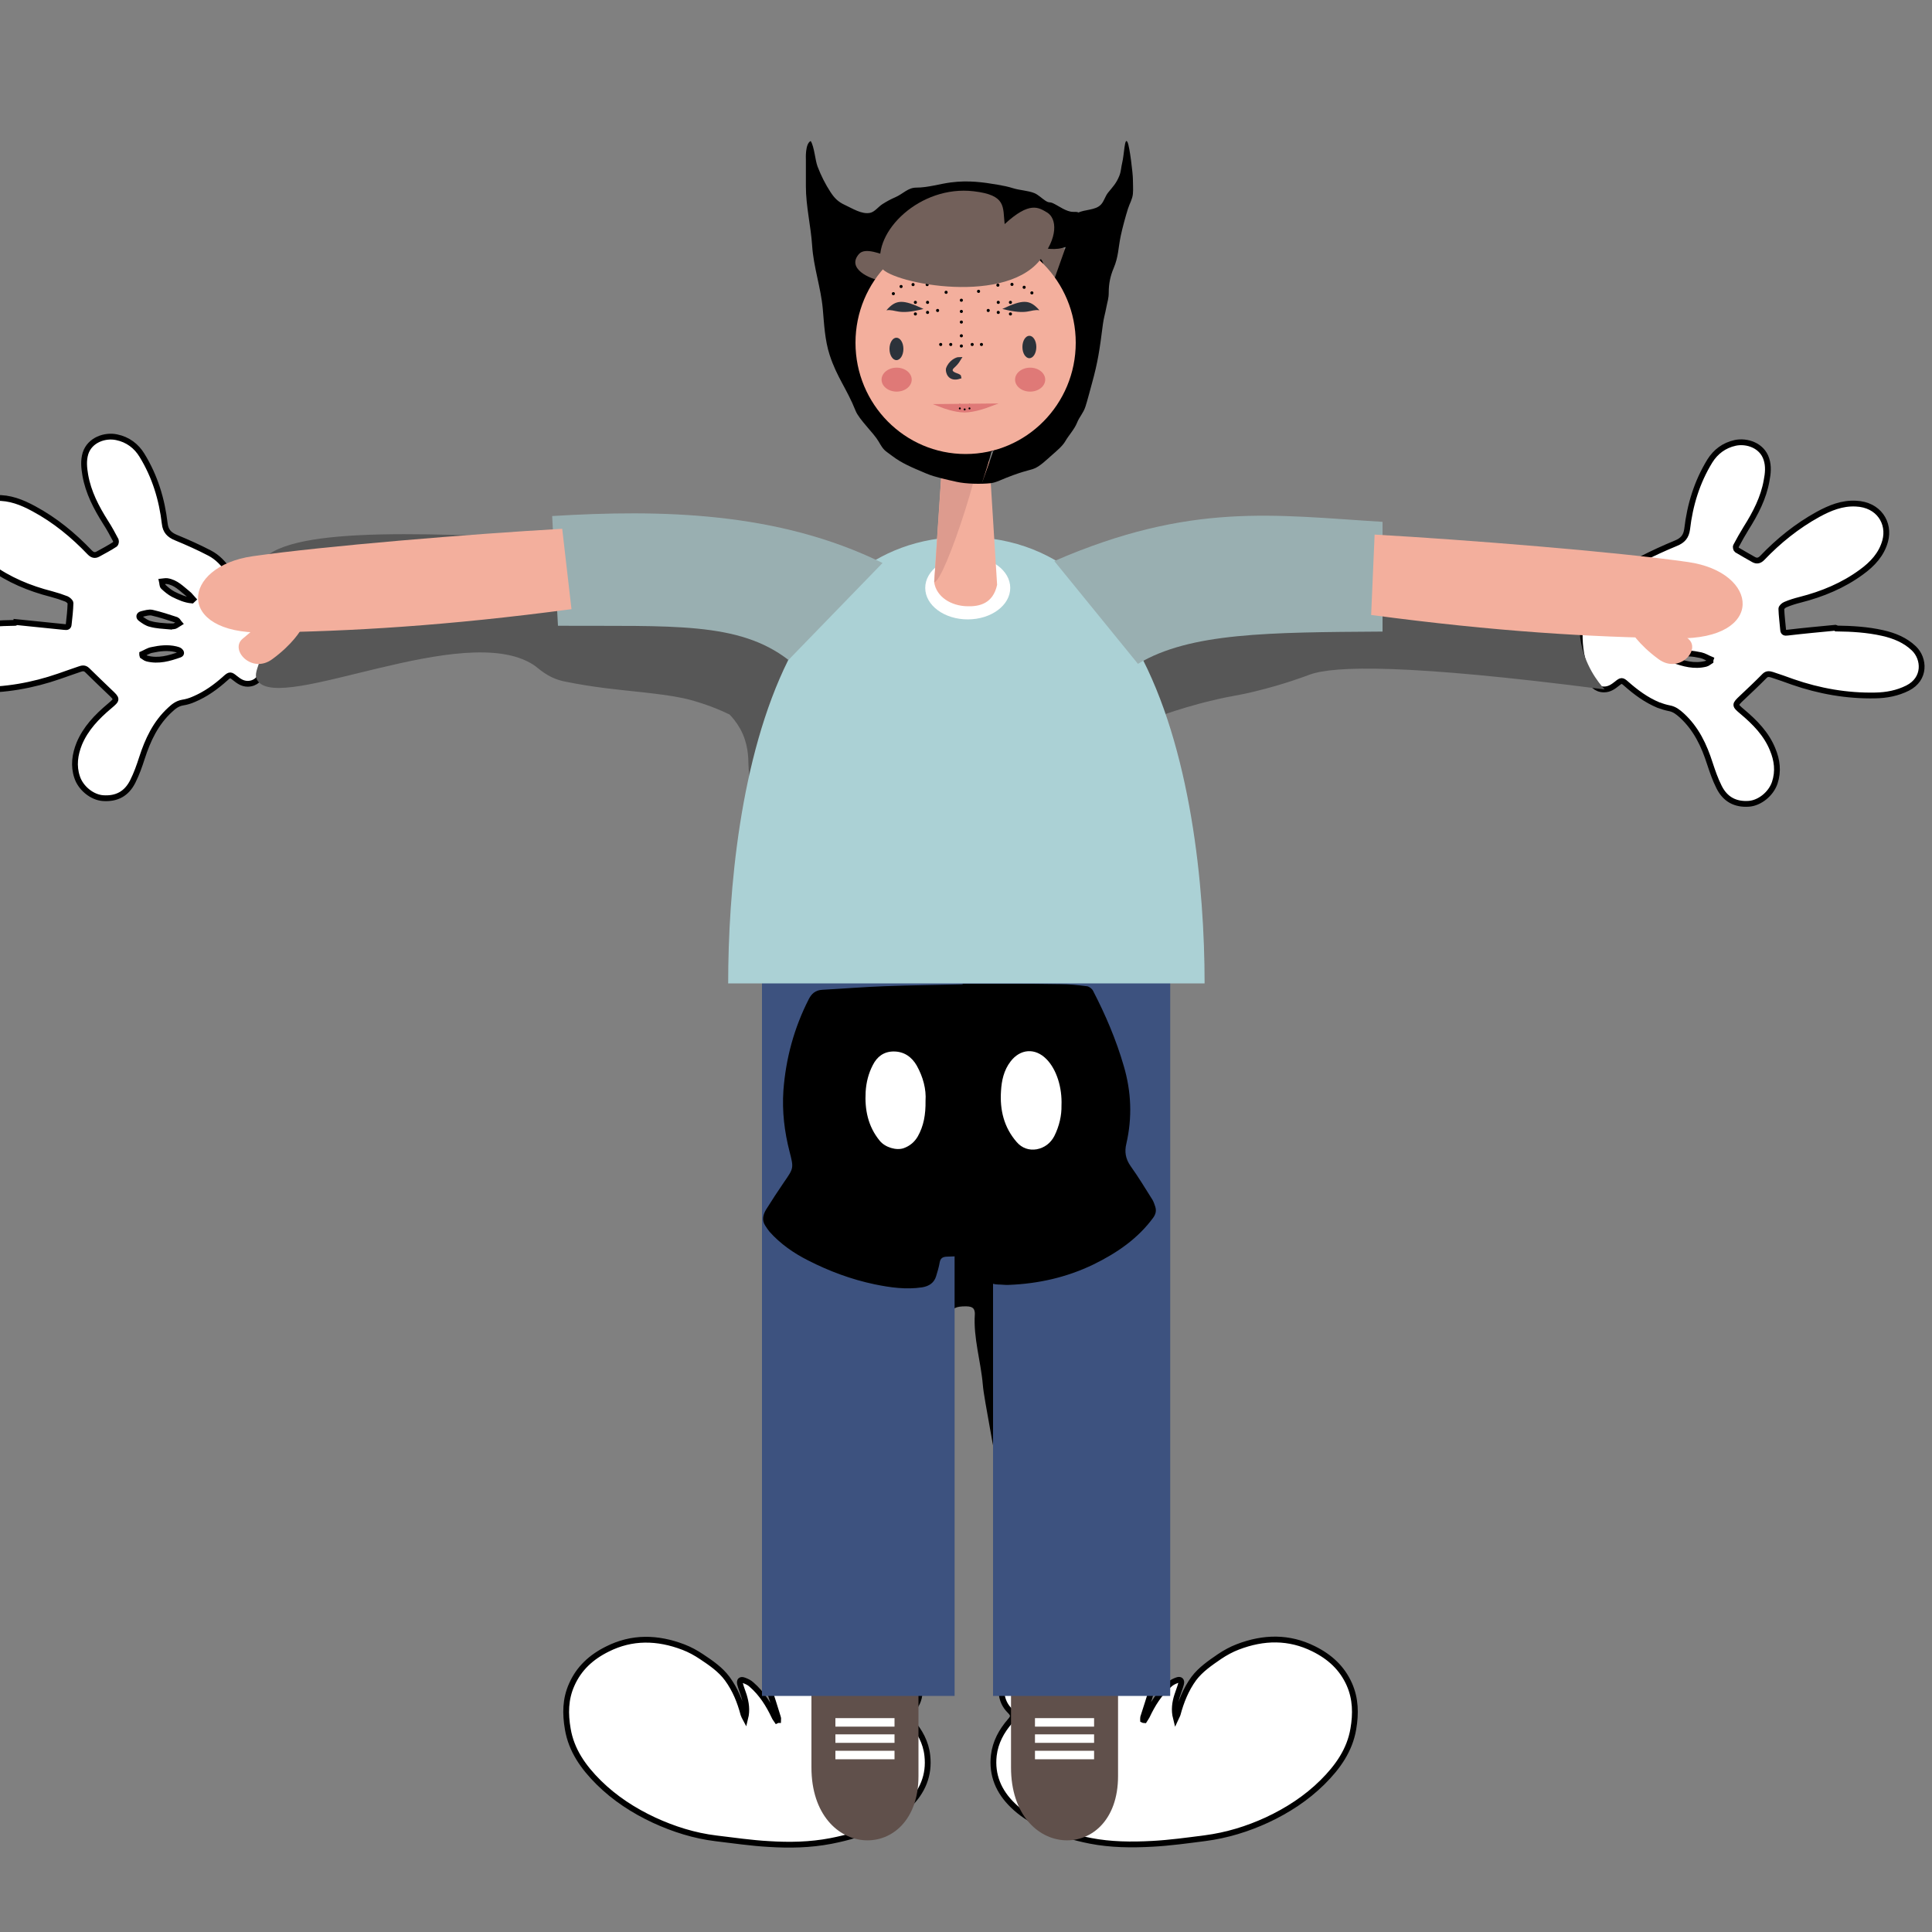 <?xml version="1.0" encoding="utf-8"?>
<!-- Generator: Adobe Illustrator 16.0.3, SVG Export Plug-In . SVG Version: 6.00 Build 0)  -->
<!DOCTYPE svg PUBLIC "-//W3C//DTD SVG 1.0//EN" "http://www.w3.org/TR/2001/REC-SVG-20010904/DTD/svg10.dtd">
<svg version="1.0" id="Layer_1" xmlns="http://www.w3.org/2000/svg" xmlns:xlink="http://www.w3.org/1999/xlink" x="0px" y="0px"
	 width="1000px" height="1000px" viewBox="0 0 1000 1000" enable-background="new 0 0 1000 1000" xml:space="preserve">
<rect x="0" y="0" width="1000" height="1000" fill="#808080" stroke="none"/>
<g id="skeleton_1_">
	<circle id="rightShoulder" cx="392.8" cy="294.3" r="8.2"/>
	<circle id="rightElbow" cx="289.3" cy="294.4" r="8.2"/>
	<ellipse id="rightWrist" cx="125.896" cy="300.79" rx="8.2" ry="8.2"/>
	<circle id="rightHip" cx="443.1" cy="510.1" r="8.2"/>
	<circle id="rightKnee" cx="449.5" cy="670.3" r="8.2"/>
	<circle id="rightAnkle" cx="449.5" cy="878.3" r="8.2"/>
	<circle id="leftShoulder" cx="605.7" cy="294.3" r="8.2"/>
	<circle id="leftElbow" cx="710.1" cy="294" r="8.2"/>
	<circle id="leftWrist" cx="873.5" cy="300.3" r="8.2"/>
	<circle id="leftHip" cx="559.5" cy="509.3" r="8.2"/>
	<circle id="leftKnee" cx="559.5" cy="670.3" r="8.2"/>
	<circle id="leftAnkle" cx="559.5" cy="878.3" r="8.2"/>
	<polygon fill="none" stroke="#000000" stroke-miterlimit="10" points="392.7,294.6 443,510.4 559.4,509.6 605.6,294.6 	"/>
	<polyline fill="none" stroke="#000000" stroke-miterlimit="10" points="391.7,294.6 289,294.6 125.7,300.9 	"/>
	<polyline fill="none" stroke="#000000" stroke-miterlimit="10" points="607.1,294.2 710.3,294.2 873.6,300.6 	"/>
	<polyline fill="none" stroke="#000000" stroke-miterlimit="10" points="443,510.4 449.4,670.6 449.4,878.6 	"/>
	<polyline fill="none" stroke="#000000" stroke-miterlimit="10" points="559.4,509.6 559.4,670.6 559.4,878.6 	"/>
	<circle id="rightEye0" cx="468.6" cy="160.2" r="0.8"/>
	<circle id="rightBrow1" cx="466.4" cy="148.3" r="0.8"/>
	<circle id="rightBrow4" cx="489.7" cy="151.3" r="0.8"/>
	<circle id="nose1" cx="497.6" cy="161.2" r="0.8"/>
	<circle id="rightBrow3" cx="479.9" cy="147.3" r="0.8"/>
	<circle id="rightEye1" cx="473.8" cy="156.5" r="0.8"/>
	<circle id="rightBrow0" cx="462.4" cy="152" r="0.8"/>
	<circle id="rightBrow2" cx="472.6" cy="147.3" r="0.8"/>
	<circle id="rightEye5" cx="473.8" cy="162.5" r="0.8"/>
	<circle id="rightEye2" cx="480.1" cy="156.5" r="0.8"/>
	<circle id="rightEye3" cx="485.3" cy="160.7" r="0.8"/>
	<circle id="nose0" cx="497.6" cy="155.4" r="0.8"/>
	<circle id="nose3" cx="497.6" cy="173.8" r="0.8"/>
	<circle id="rightNose0" cx="486.9" cy="178.3" r="0.8"/>
	<circle id="rightMouthCorner" cx="480.9" cy="200.4" r="0.8"/>
	<circle id="rightNose1" cx="492.1" cy="178.3" r="0.8"/>
	<circle id="rightUpperLipTop0" cx="487.8" cy="197" r="0.8"/>
	<circle id="nose2" cx="497.6" cy="166.7" r="0.8"/>
	<circle id="nose4" cx="497.6" cy="179.1" r="0.8"/>
	<circle id="upperLipTopMid" cx="498.4" cy="196.8" r="0.8"/>
	<circle id="rightUpperLipTop1" cx="494.3" cy="195.9" r="0.8"/>
	<path id="rightMiddleLip" d="M484.5,199.9c0.4,0,0.8,0.4,0.8,0.8c0,0.4-0.398,0.8-0.8,0.8s-0.8-0.4-0.8-0.8
		C483.7,200.3,484.1,199.9,484.5,199.9z"/>
	<circle id="lowerLipBottomMid" cx="498.4" cy="210" r="0.8"/>
	<circle id="upperLipBottomMid" cx="498.4" cy="200.4" r="0.8"/>
	<circle id="lowerLipTopMid" cx="498.4" cy="203.5" r="0.8"/>
	<circle id="rightUpperLipBottom1" cx="494.5" cy="199.9" r="0.8"/>
	<circle id="rightLowerLipTop0" cx="494.5" cy="202.8" r="0.8"/>
	<circle id="rightLowerLipBottom1" cx="494.3" cy="209.5" r="0.8"/>
	<circle id="rightLowerLipBottom0" cx="487.3" cy="206.7" r="0.8"/>
	<circle id="rightEye4" cx="480.1" cy="161.7" r="0.8"/>
	<circle id="jawMid" cx="498.4" cy="235.8" r="0.8"/>
	<circle id="rightJaw7" cx="483.4" cy="232.6" r="0.8"/>
	<circle id="rightJaw6" cx="473.4" cy="225.9" r="0.8"/>
	<circle id="rightJaw5" cx="461.8" cy="213.4" r="0.8"/>
	<circle id="rightJaw4" cx="455" cy="193.4" r="0.8"/>
	<circle id="rightJaw3" cx="454.2" cy="171.7" r="0.8"/>
	<circle id="rightJaw2" cx="454.2" cy="162.2" r="0.8"/>
	<circle id="rightJaw1" cx="455" cy="150.5" r="0.8"/>
	<circle id="rightJaw0" cx="457.5" cy="141.2" r="0.8"/>
	<circle id="topMid" cx="498.6" cy="115.1" r="0.8"/>
	<circle id="leftTop0" cx="518.3" cy="117.6" r="0.8"/>
	<circle id="leftTop1" cx="530.9" cy="127.1" r="0.8"/>
	<circle id="leftEye0" cx="528.2" cy="160.2" r="0.8"/>
	<circle id="leftBrow1" cx="530.1" cy="148.7" r="0.8"/>
	<circle id="leftBrow4" cx="506.5" cy="150.8" r="0.8"/>
	<circle id="leftBrow3" cx="516.5" cy="147.6" r="0.8"/>
	<circle id="leftEye1" cx="523" cy="156.5" r="0.8"/>
	<circle id="leftBrow0" cx="534.1" cy="151.6" r="0.8"/>
	<circle id="leftBrow2" cx="523.8" cy="147.2" r="0.8"/>
	<circle id="leftEye5" cx="523" cy="162.5" r="0.8"/>
	<circle id="leftEye2" cx="516.7" cy="156.5" r="0.8"/>
	<circle id="leftEye3" cx="511.5" cy="160.7" r="0.8"/>
	<circle id="leftNose0" cx="508" cy="178.3" r="0.8"/>
	<circle id="leftMouthCorner" cx="515.9" cy="200.4" r="0.8"/>
	<circle id="leftNose1" cx="503.2" cy="178.3" r="0.8"/>
	<circle id="leftUpperLipTop0" cx="509" cy="197" r="0.8"/>
	<circle id="leftUpperLipTop1" cx="502.6" cy="195.9" r="0.8"/>
	<path id="leftMiddleLip" d="M512.3,199.9c0.4,0,0.8,0.4,0.8,0.8c0,0.4-0.398,0.8-0.8,0.8c-0.398,0-0.8-0.4-0.8-0.8
		C511.5,200.3,511.9,199.9,512.3,199.9z"/>
	<circle id="leftUpperLipBottom1" cx="502.4" cy="199.9" r="0.8"/>
	<circle id="leftLowerLipTop0" cx="502.4" cy="202.8" r="0.8"/>
	<circle id="leftLowerLipBottom1" cx="502.6" cy="209.5" r="0.8"/>
	<circle id="leftLowerLipBottom0" cx="509.5" cy="206.7" r="0.8"/>
	<circle id="leftEye4" cx="516.7" cy="161.7" r="0.8"/>
	<circle id="leftJaw7" cx="513.2" cy="233" r="0.8"/>
	<circle id="leftJaw6" cx="523.2" cy="226.3" r="0.8"/>
	<circle id="leftJaw5" cx="534.8" cy="213.7" r="0.8"/>
	<circle id="leftJaw4" cx="541.6" cy="193.7" r="0.8"/>
	<circle id="leftJaw3" cx="542.4" cy="172.1" r="0.8"/>
	<circle id="leftJaw2" cx="542.4" cy="162.5" r="0.8"/>
	<circle id="leftJaw1" cx="541.6" cy="150.8" r="0.8"/>
	<circle id="leftJaw0" cx="539.1" cy="141.6" r="0.8"/>
	<polyline fill="none" stroke="#000000" stroke-miterlimit="10" points="498.4,115.1 478.6,117.6 466.1,127.1 457.5,141.2 
		455,150.5 454.2,162.2 454.2,171.7 455,193.4 461.8,213.4 473.4,225.9 483.4,232.6 498.4,235.8 513.2,233 523.2,226.3 534.8,213.7 
		541.6,193.7 542.4,172.1 542.4,162.5 541.6,150.8 539.1,141.6 530.9,127.1 518.3,117.6 498.4,115.1 	"/>
	<polyline fill="none" stroke="#000000" stroke-miterlimit="10" points="462.4,152 466.4,148.3 472.6,147.3 479.9,147.3 
		489.7,151.3 	"/>
	<polygon fill="none" stroke="#000000" stroke-miterlimit="10" points="468.6,160.2 473.8,156.5 480.1,156.5 485.3,160.7 
		480.1,161.7 473.8,162.5 	"/>
	<polyline fill="none" stroke="#000000" stroke-miterlimit="10" points="486.9,178.3 492.1,178.3 497.6,179.1 497.6,173.8 
		497.6,166.7 497.6,161.2 497.6,155.4 	"/>
	<polyline fill="none" stroke="#000000" stroke-miterlimit="10" points="533.9,151.6 529.9,148.7 523.6,147.2 516.3,147.6 
		506.3,150.8 	"/>
	<polygon fill="none" stroke="#000000" stroke-miterlimit="10" points="528,160.2 522.7,156.5 516.4,156.5 511.3,160.7 516.4,161.7 
		522.7,162.5 	"/>
	<polyline fill="none" stroke="#000000" stroke-miterlimit="10" points="508,178.3 503,178.3 497.6,179.1 	"/>
	<polygon fill="none" stroke="#000000" stroke-miterlimit="10" points="480.9,200.4 487.8,197 494.3,195.9 498.4,196.8 502.6,195.9 
		509,197 515.9,200.4 509.5,206.7 502.4,209.5 498.4,210 494.3,209.5 487.3,206.7 	"/>
	<polyline fill="none" stroke="#000000" stroke-miterlimit="10" points="480.9,200.4 484.5,200.7 494.5,199.9 498.4,200.4 
		502.4,199.9 512.3,200.7 515.9,200.4 	"/>
	<polyline fill="none" stroke="#000000" stroke-miterlimit="10" points="480.9,200.4 484.5,200.7 494.5,202.8 498.4,203.6 
		502.4,202.8 512.3,200.7 515.9,200.4 	"/>
	<circle id="rightTop0" cx="478.7" cy="117.6" r="0.8"/>
	<circle id="rightTop1" cx="466.1" cy="127.1" r="0.8"/>
</g>
<g id="Mickey">
	<g>
		<path fill="#FFFFFF" stroke="#000000" stroke-width="3" stroke-miterlimit="10" d="M596.643,873.274
			c-1.652,5.354-3.307,10.514-4.959,15.673c-0.105,0.392,0,0.779,0,1.269c0.207,0.097,0.414,0.193,0.617,0.193
			c0.414-0.683,0.932-1.364,1.346-2.145c2.893-6.132,6.406-11.873,11.779-16.451c1.031-0.974,2.48-1.651,3.824-2.14
			c1.652-0.586,2.479,0.097,2.066,1.849c-0.516,2.043-1.344,3.896-1.965,5.939c-1.238,3.795-1.756,7.69-0.723,11.78
			c0.309-0.683,0.723-1.269,0.93-1.949c1.758-6.521,4.236-12.851,8.369-18.496c3.516-4.671,8.371-7.98,13.332-11.389
			c2.891-1.945,6.094-3.698,9.402-4.965c13.432-5.16,26.555-5.354,39.264,0.972c8.475,4.188,14.777,10.028,18.494,18.398
			c3.311,7.497,3.412,15.188,2.068,23.073c-1.859,11.001-8.057,19.762-16.016,27.647c-8.266,8.175-17.98,14.505-28.623,19.468
			c-10.127,4.674-20.871,7.98-32.133,9.442c-9.094,1.166-18.188,2.435-27.281,2.919c-10.746,0.586-21.492,0.489-32.029-1.554
			c-8.889-1.753-17.566-4.284-25.627-8.374c-5.373-2.725-10.436-5.938-14.57-10.024c-7.336-7.109-10.953-15.677-9.814-25.799
			c0.824-6.814,3.926-12.56,8.471-17.815c1.861-2.043,1.861-3.307-0.102-5.257c-2.688-2.629-4.133-5.938-4.34-9.443
			c-0.207-3.697,1.342-7.105,3.926-10.024c4.754-5.45,11.16-8.373,18.186-10.707c5.477-1.853,10.953-2.825,16.635-3.213
			c8.783-0.683,17.566-1.365,26.145,1.558c5.373,1.85,8.885,6.618,9.092,11.971c0.102,1.656,0,3.311,0.102,4.966
			C592.508,873.469,593.441,874.151,596.643,873.274z"/>
		<path fill="#FFFFFF" stroke="#000000" stroke-width="3" stroke-miterlimit="10" d="M565.127,861.691
			c-8.887,0.291-16.117,1.168-23.041,3.312c-3.307,1.069-6.615,2.236-9.094,4.865c-2.482,2.531-1.859,5.063,1.758,6.911
			c0.516,0.294,1.031,0.392,1.547,0.488c3,0.581,5.891,1.264,8.889,1.458c7.027,0.585,13.744-0.485,20.459-2.334
			c0,0,4.029-0.778,9.197-3.021c0.617-0.291,1.961-0.875,3.203-2.042c0.824-0.78,2.893-2.532,2.479-4.283
			c-0.414-1.946-1.963-3.017-3.822-3.698C572.361,861.789,568.021,861.397,565.127,861.691z"/>
		<path fill="#FFFFFF" stroke="#000000" stroke-width="3" stroke-miterlimit="10" d="M541.156,870.259
			c2.479-1.655,6.51-3.702,11.777-4.477c4.65-0.683,7.855,0,8.887,0.29c1.965,0.484,4.133,1.361,4.133,1.655
			c-0.205,0.683-12.09-3.896-23.66-0.193c-4.754,1.554-8.473,3.988-8.369,4.279c0.102,0.295,4.338-1.265,20.975-8.37"/>
		<path fill="#FFFFFF" stroke="#000000" stroke-width="3" stroke-miterlimit="10" d="M541.672,875.124
			c-3.514,0.585-4.34,0.585-4.34,0.489c0-0.194,3.617-1.365,7.957-1.753c0.723-0.098,1.342-0.098,2.066-0.098
			c5.578,0,6.922,2.531,11.16,2.334c0.723,0,2.373-0.483,5.787-1.555c2.375-0.682,4.027-1.268,5.268-1.752
			c1.24-0.391,2.17-0.779,4.029-1.559c2.273-0.973,2.893-1.267,3.41-1.849c0.725-0.877,1.344-2.24,0.725-3.117
			c-0.414-0.585-1.033-0.291-3.307-0.875c-1.551-0.388-1.551-0.586-2.895-0.877c-0.414-0.097-0.723-0.097-3.307-0.388
			c-2.479-0.197-2.893-0.197-4.133-0.392c-1.758-0.193-2.377-0.291-2.893-0.387c-3.307-0.295-4.857,2.043-10.643,4.768
			c-2.789,1.364-4.236,1.946-6.098,2.241c-4.133,0.483-6.303-1.07-7.852,0.192c-1.344,1.168-1.242,4.091,0,4.773
			c2.688,1.457,12.09-7.014,11.057-8.567c-0.93-1.559-13.229,1.655-13.432,6.133c-0.107,1.654,1.445,3.601,3.305,4.283
			c2.375,0.876,4.133-0.974,9.918-1.171c1.344-0.097,1.139,0.097,2.377,0c2.17-0.097,4.135-0.387,11.781-3.112
			c3.512-1.171,4.959-1.753,6.508-2.531c2.273-1.07,3.824-2.145,3.824-2.241c-0.105-0.29-11.262,5.159-17.564,4.772
			c-0.934-0.098-4.135-0.295-4.342-1.171c0-0.097,0-0.097,0-0.194c0.313-1.945,3.822-3.795,3.822-3.795
			c4.754-2.434,9.51-1.945,10.746-1.753c0.105,0,0.209,0,0.209,0c1.547,0.194,2.891,0.485,4.133,0.683
			c4.133,0.877,6.199,1.265,6.199,1.555c0,1.268-19.426,2.628-27.693,3.214c-4.441,0.291-8.16,0.585-10.643,0.683
			c9.816-1.655,19.531-3.312,29.348-4.966"/>
	</g>
	<g>
		<path fill="#FFFFFF" stroke="#000000" stroke-width="3" stroke-miterlimit="10" d="M401.869,870.743
			c0.103-1.655,0-3.31,0.103-4.961c0.206-5.358,3.823-10.127,9.094-11.976c8.575-3.02,17.358-2.24,26.141-1.558
			c5.58,0.488,11.16,1.363,16.636,3.214c7.028,2.334,13.33,5.354,18.186,10.706c2.584,2.919,4.029,6.327,3.927,10.028
			c-0.104,3.505-1.653,6.812-4.338,9.439c-1.965,1.95-1.861,3.214-0.104,5.257c4.544,5.159,7.749,11.002,8.473,17.816
			c1.136,10.125-2.479,18.689-9.816,25.798c-4.239,4.086-9.196,7.203-14.571,10.025c-8.061,4.186-16.636,6.62-25.626,8.373
			c-10.641,2.043-21.389,2.236-32.032,1.558c-9.091-0.488-18.185-1.854-27.278-2.923c-11.261-1.36-22.01-4.768-32.136-9.442
			c-10.644-4.963-20.356-11.293-28.623-19.468c-7.956-7.885-14.155-16.646-16.015-27.647c-1.345-7.885-1.345-15.479,2.065-23.069
			c3.72-8.373,10.024-14.215,18.497-18.401c12.607-6.326,25.729-6.133,39.265-0.973c3.305,1.267,6.51,3.02,9.403,4.966
			c4.959,3.311,9.816,6.62,13.328,11.389c4.135,5.647,6.615,11.877,8.37,18.495c0.208,0.682,0.622,1.364,0.93,1.949
			c1.036-4.187,0.416-7.985-0.722-11.78c-0.62-1.945-1.447-3.893-1.963-5.938c-0.414-1.752,0.311-2.532,2.067-1.85
			c1.342,0.488,2.79,1.167,3.823,2.144c5.27,4.574,8.887,10.316,11.779,16.452c0.31,0.775,0.828,1.36,1.343,2.141
			c0.206-0.098,0.414-0.194,0.621-0.194c0-0.392,0.206-0.877,0-1.268c-1.551-5.16-3.206-10.22-4.962-15.674
			C400.731,874.151,401.766,873.469,401.869,870.743z"/>
		<path fill="#FFFFFF" stroke="#000000" stroke-width="3" stroke-miterlimit="10" d="M417.575,863.348
			c-1.86,0.682-3.412,1.752-3.823,3.698c-0.416,1.849,1.651,3.503,2.479,4.283c1.24,1.167,2.582,1.751,3.203,2.042
			c5.166,2.242,9.197,3.021,9.197,3.021c6.715,1.849,13.535,2.919,20.458,2.334c2.997-0.291,5.89-0.877,8.886-1.458
			c0.516-0.097,1.035-0.294,1.549-0.488c3.616-1.849,4.238-4.38,1.757-6.911c-2.479-2.531-5.683-3.796-9.094-4.865
			c-6.92-2.144-14.154-3.021-23.041-3.312C426.253,861.397,421.812,861.789,417.575,863.348z"/>
		<path fill="#FFFFFF" stroke="#000000" stroke-width="3" stroke-miterlimit="10" d="M439.376,863.348
			c16.636,7.105,20.872,8.663,20.975,8.369c0.104-0.291-3.617-2.726-8.369-4.283c-11.572-3.699-23.559,0.778-23.662,0.197
			c-0.104-0.294,2.17-1.171,4.133-1.656c1.033-0.192,4.236-0.972,8.886-0.294c5.268,0.779,9.301,2.825,11.778,4.481l-0.514,4.962
			c3.511,0.585,4.338,0.585,4.338,0.489c0-0.194-3.617-1.365-7.955-1.753c-0.724-0.098-1.344-0.098-2.066-0.098
			c-5.582,0-6.925,2.531-11.162,2.334c-0.722,0-2.376-0.483-5.787-1.555c-2.375-0.682-4.028-1.268-5.27-1.752
			c-1.24-0.391-2.17-0.779-4.03-1.559c-2.271-0.973-2.893-1.267-3.41-1.849c-0.722-0.877-1.342-2.24-0.722-3.117
			c0.412-0.585,1.034-0.291,3.305-0.875c1.551-0.388,1.551-0.586,2.894-0.877c0.414-0.097,0.723-0.097,3.307-0.388
			c2.481-0.197,2.893-0.197,4.133-0.392c1.757-0.193,2.377-0.291,2.896-0.387c3.305-0.295,4.855,2.043,10.64,4.768
			c2.791,1.364,4.239,1.946,6.099,2.241c4.131,0.483,6.302-1.07,7.851,0.192c1.346,1.168,1.243,4.091,0,4.769
			c-2.685,1.462-12.088-7.009-11.057-8.563c0.93-1.559,13.23,1.655,13.436,6.133c0.102,1.654-1.448,3.601-3.309,4.283
			c-2.374,0.876-4.13-0.974-9.918-1.171c-1.343-0.097-1.138,0.097-2.375,0c-2.171-0.097-4.134-0.387-11.781-3.112
			c-3.513-1.171-4.958-1.753-6.51-2.531c-2.271-1.07-3.822-2.145-3.822-2.241c0.103-0.29,11.262,5.159,17.565,4.772
			c0.93-0.098,4.133-0.295,4.341-1.171c0-0.097,0-0.097,0-0.194c-0.312-1.945-3.825-3.795-3.825-3.795
			c-4.753-2.434-9.507-1.945-10.746-1.753c-0.103,0-0.206,0-0.206,0c-1.551,0.194-2.895,0.485-4.135,0.683
			c-4.131,0.877-6.199,1.265-6.199,1.555c0,1.268,19.425,2.628,27.692,3.214c4.442,0.291,8.163,0.585,10.644,0.683
			c-9.816-1.655-19.529-3.312-29.347-4.966"/>
	</g>
	<path d="M483.705,784.689c0.103,2.24,0.206,5.551-0.206,9.54c-0.621,4.966-1.654,7.885-2.895,12.168
		c-2.479,8.471-3.511,15.188-4.753,23.267c-1.135,7.105-1.653,10.61-1.549,13.533c0.517,14.211,8.783,17.909,6.302,23.46
		c-3.306,7.494-20.253,3.699-48.047,3.989c-1.654,0-5.994,0-8.267-2.531c-0.827-0.973-1.136-2.333-1.239-4.574
		c-0.518-6.814-0.518-13.727-1.963-20.542c-1.137-5.353-4.65-10.513-5.788-15.866c-1.342-6.229-1.239-12.653-1.547-18.983
		c-0.208-5.063-0.312-10.121-0.312-15.087c0-7.202,0.62-14.409,0.312-21.611c-0.208-4.869-2.067-9.831-2.067-14.7
		c-0.106-6.911,1.032-13.726,1.24-20.639c0.104-1.654-1.346-3.306-1.963-4.961c-0.93-2.436-1.964-4.967-2.481-7.498
		c-3.307-16.354-4.96-32.806-2.375-49.257c0.516-3.602,2.997-7.105,4.649-10.707c2.79-6.328,3.927-12.558,1.138-19.179
		c-1.552-3.698-0.106-7.886,0.308-11.876c0.309-3.212,1.344-6.326,1.86-9.442c0.621-4.282,2.584-8.079,6.201-11.778
		c2.685-2.726,3.201-6.425,3.615-9.831c1.035-8.567,0.724-8.374,14.157-7.984c21.491,0.586,42.983,1.461,64.476,1.266
		c17.668-0.097,35.34-1.459,53.008-2.238c0.207,0,0.311,0,0.516,0c9.92-0.487,11.676,0.39,13.021,6.717
		c0.414,2.141,1.033,4.186,1.756,6.23c0.414,1.266,0.93,2.628,2.273,3.408c8.268,4.38,7.75,10.706,8.885,16.451
		c1.549,7.786,0.619,15.574-0.309,23.362c-0.621,5.451,1.551,11.391,4.65,16.548c4.547,7.497,5.682,15.286,5.682,23.074
		c0,12.168-1.652,24.235-2.686,36.404c-0.104,1.363-0.619,2.923-1.758,4.089c-3.512,3.602-2.789,7.202-1.859,11.099
		c0.93,3.892,1.859,7.788,1.963,11.68c0.207,4.579-0.824,9.25-0.93,13.824c-0.104,7.497-0.723,14.894-1.447,22.294
		c-1.445,14.603-2.893,29.302-8.266,43.609c-1.963,5.354-2.066,11.002-2.168,16.55c-0.105,5.547,0.723,11.098,1.445,16.646
		c0.309,2.531-1.033,4.186-4.65,5.159c-9.404,2.435-19.012,3.214-28.621,0.392c-1.344-0.392-2.584-0.876-4.031-1.074
		c-1.961-0.291-3.102-1.263-3.514-1.457c-4.854-2.337-11.57,1.457-14.051-0.779c-1.758-1.558,0.207-4.574,1.551-12.851
		c0.414-2.14,1.344-8.471,0.824-14.99c-0.516-6.427-2.066-6.326-3.926-14.991c-1.756-8.178-0.619-8.958-2.377-19.471
		c-1.652-9.928-2.688-9.246-3.203-14.991c-0.723-9.151,1.756-11.779,2.377-21.025c0.412-5.551-0.309-7.69-3.203-23.267
		c-2.895-16.355-4.443-24.434-4.752-28.523c-1.033-12.168-4.961-24.239-4.135-36.505c0-0.388,0.104-1.945-0.826-3.018
		c-0.516-0.585-1.652-1.07-3.72-1.07c-5.166,0-7.231,0.875-7.748,4.088c-0.828,5.551-1.344,8.373-1.035,10.808
		c0.725,5.644-1.446,8.664-6.405,42.928c-0.208,1.559-0.724,5.063-1.551,11.976c-1.86,13.92-1.963,15.377-1.549,18.006
		c0.619,5.063,1.963,6.815,1.963,9.152c0,0.973-0.206,1.069-0.414,2.141C482.569,777.196,482.464,780.502,483.705,784.689z"/>
	<path fill="#FFFFFF" stroke="#000000" stroke-width="3" stroke-miterlimit="10" d="M8.494,322.003
		c8.267,0.876,16.533,1.654,24.799,2.53c1.446,0.195,2.169,0,2.273-1.363c0.414-3.699,0.826-7.301,0.93-11
		c0-0.681-1.241-1.752-2.067-2.141c-2.479-0.974-5.166-1.85-7.75-2.531c-11.469-2.921-22.216-7.398-31.619-14.31
		c-5.786-4.186-10.436-9.346-12.295-16.063c-2.583-9.442,3.512-18.885,15.086-19.372c7.233-0.292,13.535,2.239,19.632,5.549
		c11.056,5.938,20.458,13.727,28.932,22.584c1.343,1.363,2.583,1.85,4.34,0.876c2.997-1.655,5.993-3.212,8.783-5.062
		c0.413-0.292,0.62-1.46,0.413-2.044c-1.653-3.115-3.307-6.23-5.27-9.248c-4.856-7.69-8.99-15.575-10.54-24.531
		c-0.62-3.699-1.033-7.399,0.104-11.194c2.274-7.107,10.23-9.638,16.12-8.373c5.786,1.169,10.229,4.575,13.123,9.346
		c6.717,10.902,10.333,22.876,11.78,35.337c0.413,3.796,2.272,5.841,5.889,7.3c5.892,2.434,11.78,5.063,17.36,7.983
		c4.132,2.142,7.233,5.549,9.815,9.249c0.827,1.264,1.654,1.557,2.998,0.681c1.55-1.071,3.099-2.142,4.648-3.212
		c2.583-1.752,4.857-1.752,6.923,0.584c1.757,1.947,3.306,4.284,4.236,6.717c3.411,8.761,3.927,17.911,3.722,27.256
		c-0.207,7.204-1.757,14.019-4.858,20.541c-1.446,3.017-3.514,5.743-7.749,5.84c-2.791,0-4.754-1.46-6.716-3.018
		c-2.171-1.751-2.583-1.85-4.754,0.097c-4.96,4.479-10.334,8.372-16.636,11c-1.756,0.778-3.72,1.363-5.683,1.654
		c-2.687,0.488-4.546,1.947-6.406,3.699c-7.543,6.912-11.574,15.673-14.57,24.921c-1.342,4.186-2.791,8.274-4.752,12.168
		c-3.204,6.425-8.37,9.15-15.396,8.664c-5.684-0.389-11.573-5.16-13.433-10.902c-1.963-5.841-1.137-11.682,1.137-17.328
		c3.307-7.885,9.093-13.921,15.706-19.47c4.03-3.407,4.03-3.505,0.104-7.204c-3.927-3.796-7.956-7.593-11.779-11.389
		c-1.239-1.169-2.479-0.974-3.823-0.486c-3.617,1.167-7.13,2.53-10.643,3.699c-13.742,4.77-28.002,7.301-42.674,7.009
		c-5.788-0.098-11.47-1.168-16.741-3.797c-9.403-4.77-8.679-15.283-3.306-20.54c4.443-4.284,10.127-6.62,16.223-7.983
		c7.853-1.752,15.809-2.238,23.765-2.336C8.494,322.294,8.494,322.198,8.494,322.003z M87.54,324.242v-0.098
		c0.93,0,1.964,0.195,2.894-0.097c0.828-0.292,1.55-0.973,2.377-1.46c-0.517-0.583-0.827-1.46-1.549-1.752
		c-4.134-1.363-8.267-2.725-12.504-3.699c-1.653-0.39-3.616,0.292-5.374,0.681c-1.55,0.39-1.653,1.557-0.621,2.336
		c1.55,1.169,3.308,2.434,5.167,2.823C81.03,323.852,84.338,323.95,87.54,324.242z M73.591,338.552c0,0.292,0,0.584,0.104,0.876
		c0.826,0.487,1.549,1.266,2.479,1.46c5.891,1.459,11.366-0.098,16.843-2.044c1.241-0.487,0.723-1.461,0-2.044
		c-0.517-0.39-1.343-0.584-2.067-0.779c-4.133-0.973-8.266-0.486-12.295,0.39C76.898,336.702,75.348,337.773,73.591,338.552z
		 M99.32,310.808c0.207-0.194,0.414-0.389,0.619-0.584c-0.93-0.973-1.652-2.142-2.686-2.92c-3.307-2.628-6.199-5.841-10.746-6.522
		c-0.827-0.098-1.757,0.097-2.687,0.195c0.207,0.876,0.104,2.142,0.723,2.726c1.551,1.46,3.308,2.921,5.168,3.894
		C92.707,309.056,95.807,310.516,99.32,310.808z"/>
	<path fill="#FFFFFF" stroke="#000000" stroke-width="3" stroke-miterlimit="10" d="M950.648,325.313
		c7.955,0.097,16.018,0.583,23.768,2.336c6.094,1.363,11.777,3.699,16.223,7.982c5.475,5.257,6.197,15.771-3.309,20.541
		c-5.27,2.628-10.852,3.699-16.74,3.796c-14.67,0.293-28.93-2.238-42.674-7.008c-3.516-1.266-7.025-2.531-10.643-3.699
		c-1.342-0.39-2.584-0.682-3.822,0.486c-3.826,3.894-7.852,7.691-11.781,11.39c-3.926,3.699-3.926,3.796,0.104,7.203
		c6.615,5.549,12.502,11.584,15.705,19.469c2.377,5.646,3.102,11.39,1.141,17.328c-1.965,5.84-7.855,10.514-13.434,10.902
		c-6.926,0.487-12.197-2.239-15.4-8.663c-1.961-3.894-3.406-8.081-4.75-12.168c-2.998-9.346-7.027-18.009-14.572-24.921
		c-1.859-1.655-3.719-3.213-6.404-3.699c-1.963-0.39-3.822-0.975-5.686-1.656c-6.299-2.628-11.674-6.619-16.635-11
		c-2.17-1.947-2.58-1.85-4.75-0.098c-1.965,1.558-3.93,3.018-6.719,3.018c-4.236,0-6.301-2.726-7.75-5.841
		c-3.098-6.522-4.65-13.336-4.855-20.54c-0.209-9.249,0.309-18.399,3.721-27.257c0.93-2.434,2.479-4.771,4.234-6.717
		c2.068-2.336,4.342-2.336,6.924-0.584c1.551,1.072,3.1,2.142,4.648,3.213c1.344,0.974,2.07,0.584,3-0.682
		c2.582-3.699,5.682-7.105,9.814-9.247c5.682-2.921,11.469-5.549,17.359-7.983c3.615-1.46,5.373-3.504,5.891-7.301
		c1.447-12.46,5.063-24.433,11.779-35.336c2.996-4.77,7.336-8.079,13.121-9.345c5.992-1.266,13.848,1.266,16.119,8.371
		c1.242,3.699,0.828,7.496,0.105,11.195c-1.551,8.858-5.686,16.841-10.539,24.532c-1.861,3.017-3.617,6.132-5.271,9.247
		c-0.311,0.487,0,1.752,0.414,2.045c2.895,1.752,5.891,3.407,8.781,5.062c1.654,0.876,2.998,0.487,4.342-0.876
		c8.473-8.859,17.979-16.549,28.93-22.584c6.1-3.31,12.4-5.938,19.633-5.549c11.678,0.487,17.672,9.93,15.088,19.373
		c-1.857,6.814-6.51,11.876-12.297,16.061c-9.402,6.912-20.15,11.39-31.619,14.311c-2.686,0.681-5.27,1.46-7.748,2.531
		c-0.93,0.389-2.068,1.46-2.068,2.142c0.104,3.699,0.621,7.3,0.932,11c0.102,1.363,0.93,1.558,2.271,1.363
		c8.268-0.974,16.533-1.751,24.799-2.531C950.545,325.02,950.545,325.118,950.648,325.313z M881.107,325.896
		c1.861-0.389,3.615-1.654,5.166-2.822c0.934-0.78,0.934-2.045-0.619-2.337c-1.756-0.389-3.721-1.071-5.373-0.681
		c-4.234,0.973-8.367,2.335-12.504,3.699c-0.619,0.195-1.033,1.167-1.549,1.752c0.826,0.486,1.549,1.265,2.375,1.459
		c0.93,0.292,1.859,0.098,2.895,0.098v0.097C874.805,326.772,878.008,326.675,881.107,325.896z M880.385,339.136
		c-4.031-0.877-8.164-1.363-12.297-0.39c-0.723,0.195-1.547,0.39-2.066,0.778c-0.723,0.585-1.238,1.558,0,2.045
		c5.371,1.947,10.955,3.504,16.842,2.043c0.93-0.195,1.656-0.973,2.48-1.46c0-0.292,0-0.583,0.105-0.876
		C883.793,340.595,882.141,339.524,880.385,339.136z M869.33,310.321c1.961-0.974,3.615-2.434,5.164-3.894
		c0.623-0.584,0.516-1.752,0.725-2.726c-0.93-0.097-1.859-0.292-2.686-0.194c-4.549,0.681-7.441,3.893-10.748,6.522
		c-1.033,0.876-1.756,1.946-2.686,2.92c0.205,0.195,0.414,0.389,0.619,0.584C863.334,313.339,866.33,311.879,869.33,310.321z"/>
	<path fill="#575757" d="M825.93,296.498c-2.477,3.699-10.436,16.647-7.957,33.975c1.965,13.628,9.301,22.778,12.607,26.38
		c-102.398-13.239-139.906-12.266-152.617-7.689c-2.377,0.875-13.02,4.964-28.209,8.662c-9.506,2.337-11.471,2.142-21.699,4.576
		c-10.744,2.531-19.219,5.258-24.592,7.106c-1.654,2.24-3.928,5.744-5.787,10.319c-2.893,7.204-3.1,13.141-3.305,16.062
		c-0.311,4.186-0.725,5.159-7.236,29.204c-8.883,32.514-13.328,48.868-14.152,55.293c-1.141,8.566-1.965,21.512,0,37.77
		c-51.461-0.389-102.813-0.682-154.272-1.071c-1.963-9.345-3.926-17.035-5.374-22.389c-4.856-18.009-7.337-26.965-11.986-37.867
		c-1.549-3.602-3.41-7.69-4.856-13.824c-1.551-6.911-1.757-12.85-1.654-16.84c-5.785-13.434-7.234-23.558-7.439-30.47
		c-0.104-3.407,0-10.61-4.236-18.398c-1.963-3.504-4.134-6.036-5.58-7.495c-4.858-2.337-12.194-5.452-21.596-7.886
		c-2.479-0.583-7.542-1.849-23.351-3.601c-11.884-1.266-25.11-2.434-40.712-5.646c-8.68-1.85-13.228-6.912-15.81-8.567
		c-35.855-23.168-130.608,25.116-142.697,8.372c-3.617-4.965,4.132-9.93,4.03-30.469c-0.104-18.69-6.511-21.417-4.03-28.23
		c7.853-21.612,80.596-18.204,156.44-14.7c7.129,0.292,22.629,1.46,27.691,1.947c5.892,0.584,1.963,0.097,46.292,2.823
		c7.441,0.487,15.292,0.974,25.315,3.991c6.715,2.044,11.16,4.187,13.123,5.063c8.785,3.894,23.561,6.424,50.115,0
		c-0.414,0.486-0.722,0.973-1.138,1.459c4.857,1.656,9.509,4.479,14.467,4.674c16.327,0.584,32.756,0.681,49.08,0
		c5.271-0.195,10.23-3.018,15.295-4.674c-0.412-0.486-0.725-0.973-1.137-1.459c34.822-5.354,51.459-5.452,60.24-4.382
		c2.48,0.293,8.16,1.169,16.326,1.461c10.953,0.39,11.781-0.876,19.529,0c8.162,0.876,9.607,2.433,18.496,3.116
		c5.785,0.388,10.129,0.097,11.986,0c21.699-1.364,43.396-0.39,65.201-1.071C739.443,291.533,770.857,292.021,825.93,296.498z"/>
</g>
<g id="illustration">
	<path fill="#60504B" d="M523.3,868v46.8c0,48.8,55.4,50.3,55.4,4.5v-51.8L523.3,868z"/>
	<rect x="535.7" y="889.3" fill="#FFFFFF" width="30.6" height="4.4"/>
	<rect x="535.7" y="897.7" fill="#FFFFFF" width="30.6" height="4.398"/>
	<rect x="535.7" y="906.2" fill="#FFFFFF" width="30.6" height="4.398"/>
	<path fill="#60504B" d="M420,868v46.8c0,48.8,55.4,50.3,55.4,4.5v-51.8L420,868z"/>
	<path fill="#3D527F" d="M394.4,493.8c0,66.4,0,148.9,0,228.2c0,55.8,0,110,0,155.8c56.6,0,58.8,0,99.698,0
		c0-46.8,0-101.398,0-154.5c0-75.898,0-148.8,0-191.6c5.9,0,14.5,0,19.9,0c0,41.3,0,115.8,0,191.6c0,54.9,0,110.4,0,154.5
		c45,0,34.6,0,91.7,0c0-43,0-97.5,0-154.5c0-79.5,0-164,0-229.5H394.4L394.4,493.8z"/>
	<g>
		<path d="M498.276,509.2c0,0.098,0,0.195,0,0.291c-13.538,0.293-26.972,0.487-40.506,0.974c-10.746,0.391-21.39,1.267-32.136,1.85
			c-3.615,0.194-5.58,2.044-7.026,4.867c-7.646,14.992-11.883,30.762-13.122,47.311c-0.724,10.709,0.515,21.222,3.201,31.639
			c2.171,8.469,2.171,8.469-2.893,15.769c-3.204,4.673-6.304,9.442-9.299,14.214c-1.551,2.628-2.272,5.451-0.414,8.273
			c0.722,1.072,1.447,2.238,2.273,3.212c5.58,6.232,12.4,11.002,19.942,14.799c10.851,5.547,22.32,9.83,34.41,12.362
			c8.061,1.654,16.223,2.823,24.592,1.559c3.617-0.586,6.201-2.339,7.233-5.745c0.722-2.336,1.446-4.771,1.86-7.203
			c0.413-2.142,1.549-2.823,3.617-2.921c3.615-0.193,7.338-0.193,10.953-0.583c2.168-0.196,3.615,0.39,4.545,2.238
			c1.242,2.531,2.48,5.063,3.617,7.69c1.445,3.213,3.721,4.965,7.438,5.062c1.863,0,3.721,0.293,5.582,0.195
			c15.295-0.585,29.965-3.894,43.707-10.513c12.195-5.938,23.148-13.434,31.102-24.337c1.24-1.753,1.654-3.506,1.037-5.549
			c-0.414-1.266-0.828-2.531-1.449-3.603c-3.719-5.938-7.336-11.877-11.365-17.522c-2.586-3.698-3.205-7.397-2.172-11.585
			c3.102-13.53,2.584-26.866-1.342-40.202c-3.926-13.531-9.404-26.382-15.912-38.939c-0.516-1.07-2.068-2.239-3.203-2.337
			c-4.547-0.584-9.197-1.069-13.744-1.069C531.854,509.104,515.014,509.2,498.276,509.2z"/>
		<path fill="#FFFFFF" d="M549.422,572.279c0.104,4.867-1.035,10.417-3.721,15.771c-1.963,3.699-5.063,6.035-9.092,6.814
			c-3.928,0.683-7.646-0.584-10.334-3.698c-6.717-7.69-8.783-16.745-8.162-26.382c0.311-5.452,1.445-10.805,4.959-15.379
			c4.961-6.523,12.709-7.205,18.6-1.169C546.84,553.493,549.834,562.837,549.422,572.279z"/>
		<path fill="#FFFFFF" d="M479.056,569.748c0.103,7.107-0.93,13.045-4.031,18.497c-1.653,2.822-4.03,4.867-7.233,6.035
			c-3.824,1.363-9.711-0.389-12.501-3.894c-6.098-7.495-7.753-16.158-7.233-25.31c0.309-4.868,1.446-9.442,3.719-13.823
			c2.168-4.284,5.58-6.912,10.538-7.01c5.582-0.098,9.61,2.823,12.194,7.3C477.814,557.483,479.469,563.812,479.056,569.748z"/>
	</g>
	<rect x="432.4" y="889.3" fill="#FFFFFF" width="30.6" height="4.4"/>
	<rect x="432.4" y="897.7" fill="#FFFFFF" width="30.6" height="4.398"/>
	<rect x="432.4" y="906.2" fill="#FFFFFF" width="30.6" height="4.398"/>
	<path fill="#ABD1D5" d="M376.9,509c0-47.3,6-116.9,31.1-167.4c8.4-16.8,18.9-31.5,32-42.5c15.7-13.2,35.3-21.2,59.4-21.2
		c26.1,0,46.898,9.2,63.398,24.3c10.3,9.4,19,21.2,26.2,34.4c27.5,50.4,34.5,122.5,34.5,172.4H376.9L376.9,509z"/>
	<line fill="none" x1="616.8" y1="509.6" x2="384" y2="509.6"/>
	<ellipse fill="#FFFFFF" cx="500.9" cy="304.3" rx="22" ry="16.3"/>
	<path fill="#F3AF9D" d="M843.8,326.2l17-6.8c0,0,6.102,5.5,13,11.2c6.9,5.7-4.7,18.4-15.3,10.6
		C847.8,333.4,843.8,326.2,843.8,326.2z"/>
	<path fill="#99AFB1" d="M285.8,267.1l3,56.8c58.9,0.3,93.5-2.3,119.3,17.7l48.7-50.2C402.5,264.7,341.8,263.7,285.8,267.1z"/>
	<path fill="#99AFB1" d="M545.7,290.4l43.3,53.2c27-16.2,67.7-16.3,126.6-16.7v-56.8C659.6,266.7,616.4,259.7,545.7,290.4z"/>
	<path fill="#F3AF9D" d="M291,273.7c-47.7,2.7-123.1,8.9-160.2,14.2c-37.1,5.3-40.1,40.1,5.3,39.5s95.2-3.5,159.7-12.1L291,273.7z"
		/>
	<path fill="#F3AF9D" d="M155.6,326.2l-17-6.8c0,0-6.1,5.5-13,11.2c-6.9,5.7,4.7,18.4,15.3,10.6
		C151.6,333.4,155.6,326.2,155.6,326.2z"/>
	<path fill="#F3AF9D" d="M709.7,318.3c64.5,8.6,113.3,11.5,158.7,12.1c45.398,0.6,42.398-34.2,5.3-39.5
		c-37.102-5.3-114.5-11.5-162.2-14.2L709.7,318.3z"/>
	<path fill="#F3AF9D" d="M489.5,211.9h20.9c0,0,4.3,67.3,5.698,90.8c-2.1,9.7-9.1,11.3-15.5,11.1c-8.198-0.2-15.898-4.7-17.1-12.5
		L489.5,211.9z"/>
	<path fill="#DD9B8E" d="M489.5,211.9h20.9c1.898,19-21.602,89.4-26.802,89.4L489.5,211.9z"/>
	<path fill="#72605A" d="M499,113c-27,0-89,8-56,64c24.8,42.1,88,44,110,3S549,113,499,113z"/>
	<ellipse fill="#DF7977" cx="555.8" cy="182.8" rx="7.7" ry="12.1"/>
	<ellipse fill="#DF7977" cx="443.017" cy="182.8" rx="6.685" ry="12.1"/>
	<path d="M557.885,110.164c3.528-1.841,9.078-1.223,11.938-4.251c1.729-1.829,2.144-4.272,3.745-6.244
		c2.565-3.161,4.237-4.784,5.815-8.717c0.9-2.243,0.888-4.393,1.444-6.594c1.091-4.315,1.238-14.007,2.806-10.693
		c1.12,2.367,2.75,16.273,2.75,19.006c0,2.535,0.238,5.212-0.001,7.738c-0.259,2.741-1.751,5.075-2.565,7.683
		c-1.273,4.07-2.865,9.92-3.714,13.949c-1.326,6.292-1.129,10.783-3.72,16.874c-1.649,3.881-2.499,7.915-2.5,12.3
		c-0.001,3.461-0.623,4.535-1.25,7.9c-0.583,3.13-1.387,5.733-1.75,8.55c-1.75,13.55-2.563,19.496-5.75,31
		c-0.767,2.769-2.379,9-3.306,11.793c-1.173,3.538-3.039,5.085-4.396,8.457c-1.332,3.313-4.266,6.392-6.05,9.5
		c-1.398,2.438-4.596,5.127-6.75,7c-2.46,2.139-6.666,6.357-9.89,7.318c-5.196,1.55-5.174,1.353-10.451,3.249
		c-5.832,2.095-8.504,3.8-11.597,4.127c-4.977,0.525-12.659,0.385-17.478-0.694c-4.653-1.043-11.223-2.425-15.586-4.25
		c-8.226-3.441-12.946-5.5-17.6-9c-4.398-3.308-4.454-2.792-7.283-7.69c-2.46-4.26-10.101-11.371-11.868-15.81
		c-4.583-11.514-9.667-17.305-13.45-28.938c-2.5-7.686-2.845-15.882-3.55-23.818c-0.971-10.933-4.787-21.648-5.506-32.688
		c-0.67-10.285-3.244-20.464-3.244-30.735c0-4.691,0-9.383,0-14.075c0,0-0.457-8.092,2.5-9.422c1.898,3.041,2.262,9.87,3.548,13.228
		c1.773,4.628,4.004,9.102,6.707,13.222c2.057,3.135,3.947,5.056,7.453,6.659c3.708,1.696,8.751,5,13.053,4.068
		c2.41-0.522,4.191-3.136,6.434-4.555c2.204-1.395,4.167-2.471,6.545-3.495c3.998-1.721,6.588-5.009,10.861-5.004
		c6.096,0.007,11.96-1.923,17.973-2.696c9.027-1.16,16.534-0.114,24.178,1.188c2.772,0.473,5.479,1.019,7.964,1.813
		c3.418,1.091,7.783,1.205,11.053,2.542c1.983,0.812,3.957,2.809,5.758,3.963c1.996,1.279,1.978,0.388,4.021,1.343
		c2.766,1.291,6.764,4.386,10.202,4.4c2.631,0.011,3.525-0.202,4.007,3c0.356,2.373-0.012,5.099-0.006,7.501
		c0.014,5.346-4.968,7.013-9.563,8.181c-5.373,1.365-10.376-0.181-15.737-0.919c-3.826-0.526-9.739-2.737-13.461-0.193
		c-4.093,2.797-2.244,9.749,0.456,12.93c2.811,3.311,11.021,5.309,15.271,4.251c3.332-0.83,4.855-6.357,3.038-9.448
		c-2.331-3.965-12.074-7.388-16.254-6.051c-1.557,0.498-2.67,2.563-3.794,3.706c-4.819,1.352-10.74,0.543-15.774,0.543
		c-6.625,0-13.157-0.343-19.731,0.193c-7.477,0.61-16.331,0.961-23.663-0.693c-3.895-0.879-12.285-4.915-15.555-1.199
		c-6.592,7.489,5.598,12.938,11.207,13.754c3.259,0.474,9.646,0.451,10.81-3.307c0.349-1.124,0.306-4.526-0.244-5.455
		c-0.886-1.499-2.812-0.913-1.761-2.801c1.41-2.533,7.856-1.743,10.312-1.743c6.922,0,13.279,1.301,20.155,2.288
		c0.184,3.369,0.66,6.111,1.532,9.212c1.449,5.148,0.998,10.242,1.245,15.548c0.321,6.913,1.119,12.648-1.681,19.208
		c-1.37,3.209-3.073,5.932-5,8.826c-0.932,1.396-2.168,2.766-1.764,4.625c1.971,0.95,4.012,2.207,6.47,1.556
		c2.521-0.667,3.339-2.429,6.447-2.244c0.25,5.744-1.61,9.752-2.748,14.938c-3.284,1.662-8.588-1.188-11.475,0.801
		c-2.189,1.508-0.707,4.239,1.251,5.493c4.75,3.041,11.348,2.499,16.737,2.5c2.811,0,8.321,1.906,7.217-2.499
		c-1.616-6.439-12.199-11.764-17.706-7.208c-4.524,3.741-1.43,8.106,1.025,11.901c3.633,5.615,18.313,21.688,16.775,15.275
		c-0.05-0.209,0.608,0.587-5.289,18.281"/>
	<ellipse fill="#F3AF9D" cx="499.8" cy="177.4" rx="57" ry="57.6"/>
	<g>
		<path id="rightMiddleLip_2_" d="M487.5,209.6c0.3,0,0.5,0.3,0.5,0.5c0,0.2-0.3,0.5-0.5,0.5c-0.3,0-0.5-0.3-0.5-0.5
			C487,209.9,487.3,209.6,487.5,209.6z"/>
		<circle id="upperLipBottomMid_1_" cx="499.3" cy="209.9" r="0.5"/>
		<circle id="rightUpperLipBottom1_1_" cx="496.8" cy="209.6" r="0.5"/>
		<path id="leftMiddleLip_2_" d="M511.1,209.6c0.302,0,0.5,0.3,0.5,0.5c0,0.2-0.3,0.5-0.5,0.5c-0.198,0-0.5-0.3-0.5-0.5
			C510.6,209.9,510.8,209.6,511.1,209.6z"/>
		<circle id="leftUpperLipBottom1_1_" cx="501.8" cy="209.6" r="0.5"/>
		<path fill="#DF7977" stroke="#DF7977" stroke-width="2" stroke-miterlimit="10" d="M488,210.1c0,0,7.7-0.1,11.3-0.1
			c3.602,0,11.9-0.1,11.9-0.1s-6.9,2.6-11.9,2.6C494.2,212.5,488,210.1,488,210.1z"/>
		<circle id="lowerLipTopMid_2_" cx="499.3" cy="211.9" r="0.5"/>
		<circle id="rightLowerLipTop0_2_" cx="496.8" cy="211.4" r="0.5"/>
		<circle id="leftLowerLipTop0_2_" cx="501.8" cy="211.4" r="0.5"/>
	</g>
	<g>
		<ellipse fill="#DF7977" cx="464.1" cy="196.5" rx="7.802" ry="6.2"/>
		<ellipse fill="#2C323A" cx="464" cy="180.6" rx="3.6" ry="5.8"/>
		<circle id="rightEye0_1_" cx="468.6" cy="160.2" r="0.8"/>
		<circle id="rightEye1_1_" cx="473.8" cy="156.5" r="0.8"/>
		<circle id="rightEye5_1_" cx="473.8" cy="162.5" r="0.8"/>
		<circle id="rightEye2_1_" cx="480.1" cy="156.5" r="0.8"/>
		<circle id="rightEye3_1_" cx="485.3" cy="160.7" r="0.8"/>
		<circle id="rightEye4_1_" cx="480.1" cy="161.7" r="0.8"/>
	</g>
	<g>
		<ellipse fill="#2C323A" cx="532.8" cy="179.6" rx="3.602" ry="5.8"/>
		<ellipse fill="#DF7977" cx="533.2" cy="196.5" rx="7.8" ry="6.2"/>
		<circle id="leftEye0_1_" cx="528.2" cy="160.2" r="0.8"/>
		<circle id="leftEye1_1_" cx="523" cy="156.5" r="0.8"/>
		<circle id="leftEye5_1_" cx="523" cy="162.5" r="0.8"/>
		<circle id="leftEye2_1_" cx="516.7" cy="156.5" r="0.8"/>
		<circle id="leftEye3_1_" cx="511.5" cy="160.7" r="0.8"/>
		<circle id="leftEye4_1_" cx="516.7" cy="161.7" r="0.8"/>
	</g>
	<g>
		<path fill="#2C323A" d="M518.8,159.9c10.7-5,14.2-5,19.2,0.7C533,159.9,532.3,163.4,518.8,159.9z"/>
		<circle id="leftBrow1_1_" cx="530.1" cy="148.7" r="0.8"/>
		<circle id="leftBrow4_1_" cx="506.5" cy="150.8" r="0.8"/>
		<circle id="leftBrow3_1_" cx="516.5" cy="147.6" r="0.8"/>
		<circle id="leftBrow0_1_" cx="534.1" cy="151.6" r="0.8"/>
		<circle id="leftBrow2_1_" cx="523.8" cy="147.2" r="0.8"/>
	</g>
	<g>
		<path fill="#2C323A" d="M478,159.9c-10.7-5-14.2-5-19.2,0.7C463.8,159.9,464.5,163.4,478,159.9z"/>
		<circle id="rightBrow1_1_" cx="466.4" cy="148.3" r="0.8"/>
		<circle id="rightBrow4_1_" cx="489.7" cy="151.3" r="0.8"/>
		<circle id="rightBrow3_1_" cx="479.9" cy="147.3" r="0.8"/>
		<circle id="rightBrow0_1_" cx="462.4" cy="152" r="0.8"/>
		<circle id="rightBrow2_1_" cx="472.6" cy="147.3" r="0.8"/>
	</g>
	<path fill="#72605A" d="M456,138c1.9,7.7,62.3,20.7,82-3c10-12,9-22,4-25c-4.4-2.6-9-6-22,6c-1-9,1-15-16-17
		C476.2,95.7,451.6,120,456,138z"/>
	<g>
		<path fill="#2C323A" stroke="#2C323A" stroke-width="2" stroke-miterlimit="10" d="M496.4,185.8c-1.2,0-4.602,1.6-5.802,5.2
			c-0.198,1.2,0.602,5.8,6,4.1c-0.1-1-4.698-1.1-4.5-3.7C492.4,189.6,494.1,189.6,496.4,185.8z"/>
		<circle id="nose1_1_" cx="497.6" cy="161.2" r="0.8"/>
		<circle id="nose0_1_" cx="497.6" cy="155.4" r="0.8"/>
		<circle id="nose3_1_" cx="497.6" cy="173.8" r="0.8"/>
		<circle id="rightNose0_1_" cx="486.9" cy="178.3" r="0.8"/>
		<circle id="rightNose1_1_" cx="492.1" cy="178.3" r="0.8"/>
		<circle id="nose2_1_" cx="497.6" cy="166.7" r="0.8"/>
		<circle id="nose4_1_" cx="497.6" cy="179.1" r="0.8"/>
		<circle id="leftNose0_1_" cx="508" cy="178.3" r="0.8"/>
		<circle id="leftNose1_1_" cx="503.2" cy="178.3" r="0.8"/>
	</g>
</g>
</svg>
